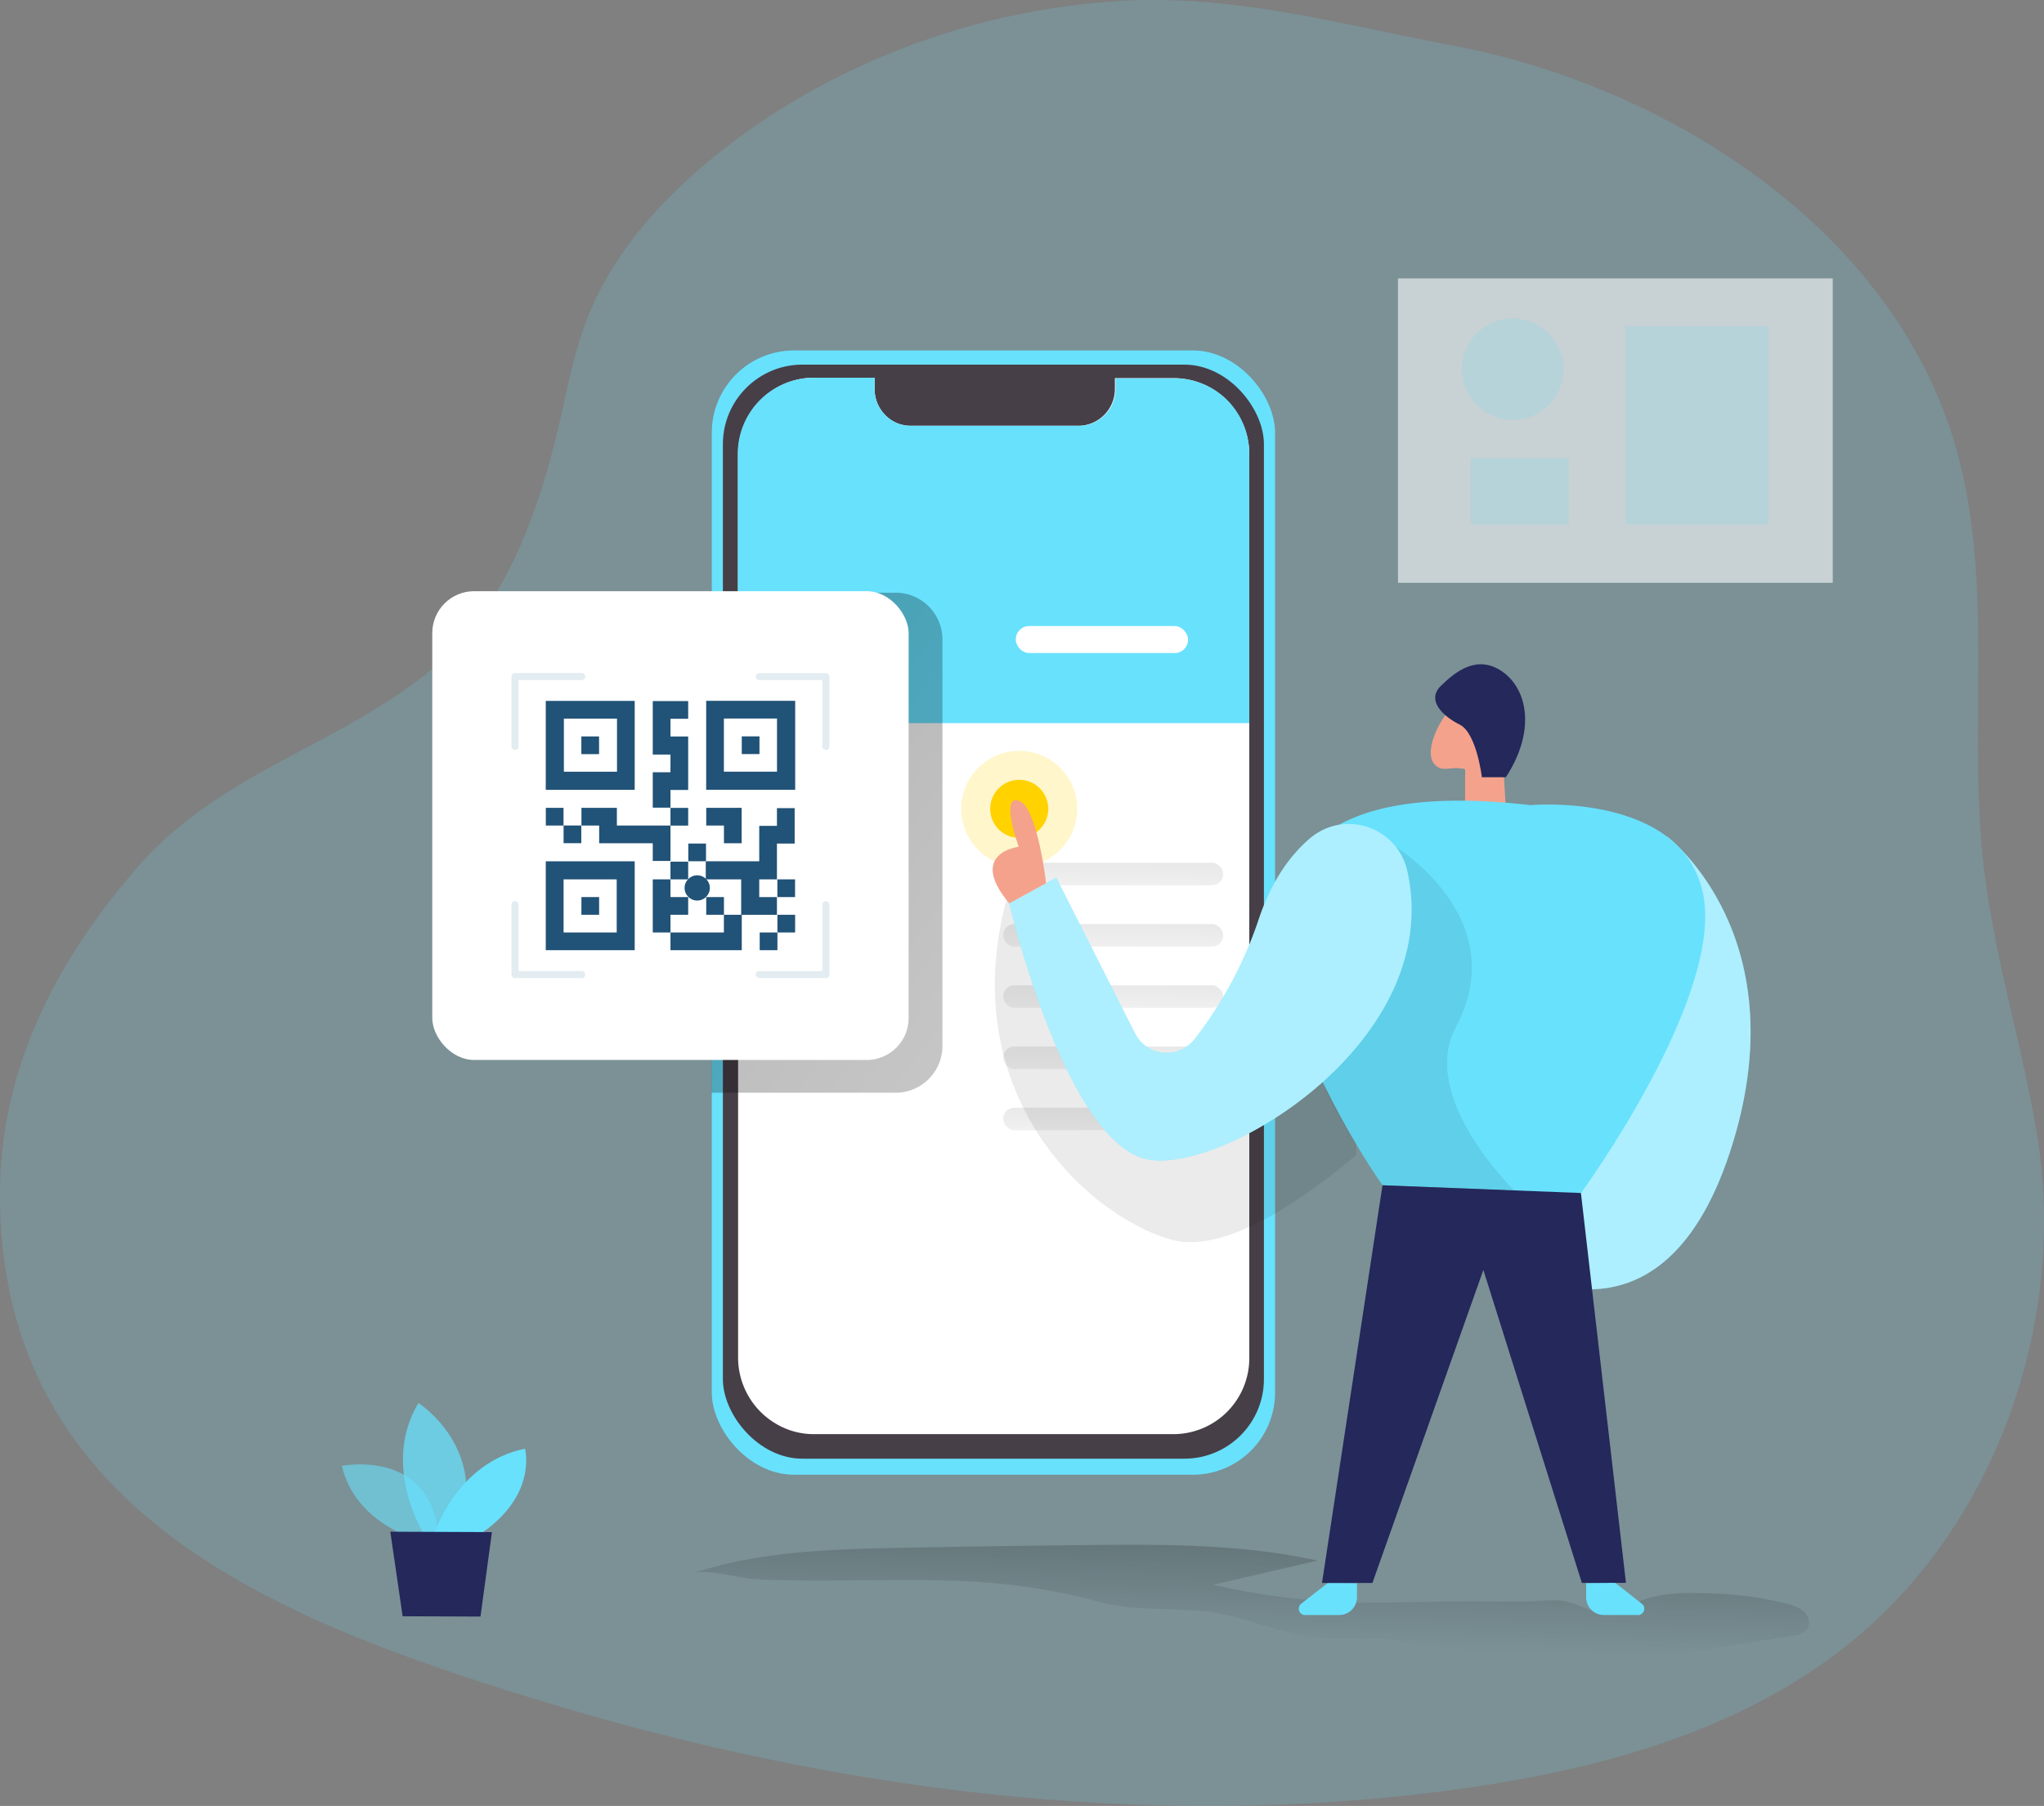 <svg xmlns="http://www.w3.org/2000/svg" xmlns:xlink="http://www.w3.org/1999/xlink" viewBox="0 0 346.32 306"><rect x="0" y="0" width="346.32" height="306" fill="#808080" stroke="none"/><defs><style>.cls-1,.cls-20,.cls-21,.cls-3{fill:#68e1fd;}.cls-1{opacity:0.18;}.cls-1,.cls-14,.cls-15,.cls-17,.cls-20,.cls-21,.cls-22{isolation:isolate;}.cls-2{fill:url(#linear-gradient);}.cls-4{fill:#473f47;}.cls-17,.cls-22,.cls-5{fill:#fff;}.cls-6{fill:url(#linear-gradient-2);}.cls-7{fill:#fcbdba;}.cls-8{fill:none;}.cls-9{fill:url(#linear-gradient-3);}.cls-10{fill:url(#linear-gradient-4);}.cls-11{fill:url(#linear-gradient-5);}.cls-12{fill:url(#linear-gradient-6);}.cls-13{fill:url(#linear-gradient-7);}.cls-14,.cls-16{fill:#ffd200;}.cls-14{opacity:0.2;}.cls-15{opacity:0.08;}.cls-17{opacity:0.46;}.cls-18{fill:#f4a28c;}.cls-19{fill:#24285b;}.cls-20,.cls-22{opacity:0.58;}.cls-21{opacity:0.73;}.cls-23{opacity:0.9;}.cls-24{fill:#093f68;}.cls-25{fill:#dfeaef;}</style><linearGradient id="linear-gradient" x1="203.45" y1="-401.32" x2="199.93" y2="-285.65" gradientTransform="translate(19.19 570.58) scale(0.96)" gradientUnits="userSpaceOnUse"><stop offset="0.01"/><stop offset="0.84" stop-opacity="0"/></linearGradient><linearGradient id="linear-gradient-2" x1="0.78" y1="-540.64" x2="352.12" y2="-268.05" gradientTransform="translate(19.19 570.58) scale(0.96)" gradientUnits="userSpaceOnUse"><stop offset="0.01"/><stop offset="0.08" stop-opacity="0.69"/><stop offset="0.21" stop-opacity="0.32"/><stop offset="1" stop-opacity="0"/></linearGradient><linearGradient id="linear-gradient-3" x1="179.42" y1="-576.38" x2="175.64" y2="-401.38" xlink:href="#linear-gradient"/><linearGradient id="linear-gradient-4" x1="179.42" y1="-565.59" x2="175.64" y2="-390.59" xlink:href="#linear-gradient"/><linearGradient id="linear-gradient-5" x1="179.42" y1="-554.8" x2="175.64" y2="-379.79" xlink:href="#linear-gradient"/><linearGradient id="linear-gradient-6" x1="179.42" y1="-544" x2="175.64" y2="-369" xlink:href="#linear-gradient"/><linearGradient id="linear-gradient-7" x1="179.42" y1="-533.21" x2="175.64" y2="-358.21" xlink:href="#linear-gradient"/></defs><g id="Layer_2" data-name="Layer 2"><g id="Layer_1-2" data-name="Layer 1"><g id="Layer_1-2-2" data-name="Layer 1-2"><g id="Layer_2-2" data-name="Layer 2-2"><g id="Layer_1-2-2-2" data-name="Layer 1-2-2"><path class="cls-1" d="M191.64.07c-1,0-2,.1-3,.18A123,123,0,0,0,131.46,19a116.47,116.47,0,0,0-9.86,7.08c-9.25,7.42-17.55,16.49-21.94,27.5-2.29,5.76-3.46,11.83-4.81,17.85C91.16,87.34,85.24,103.8,72.44,114c-15.95,12.71-35.34,17.08-49.2,33C9.53,162.83,0,181.07,0,202.41c0,53.14,45.89,71.6,88.84,84.92,50.81,15.83,104.85,23.08,157.83,15.88,22.45-3.06,45.19-8.95,63.45-22.27C337.54,261,350.73,224.47,345,191.4c-2.88-16.77-8-31.93-9.33-49.17-1.79-22.48,2-45.53-4.6-67.48-11-36.43-49-60.25-84.8-67C228,4.3,210.46-.66,191.64.07Z"/><path class="cls-2" d="M304.63,272.4a4.11,4.11,0,0,1,1.13.81,2.36,2.36,0,0,1,.37,2.93,3.21,3.21,0,0,1-2.25,1l-29.8,4.64c-5.21.81-10.46,1.61-15.72,1.35A37.43,37.43,0,0,1,251,282c-4.49-1.11-8.77-3-13.31-3.85s-9.05-.29-13.59-.57c-5.43-.34-10.58-2.56-15.86-3.85-7.35-1.73-15.07-.39-22.18-2.36a102.54,102.54,0,0,0-22.77-3.45c-7.81-.35-15.63-.12-23.43-.11-3.92,0-7.83,0-11.74-.22-2.81-.14-8.23-1.81-10.8-1,11.39-3.76,23.53-4.09,35.47-4.33q15.78-.3,31.54-.46c13-.13,26.17-.17,38.91,2.63l-17.66,4.09a119.66,119.66,0,0,0,27.78,3.05l11.83-.21c4.39-.06,8.79,0,13.18,0,1.86,0,3.91-.31,5.77-.18s3.89,1.13,5.77,1.81a6.6,6.6,0,0,0,3.36.6,9.24,9.24,0,0,0,2.89-1.45c3.69-2.2,8.18-2.29,12.44-2.17a59.75,59.75,0,0,1,14.4,1.82A9.4,9.4,0,0,1,304.63,272.4Z"/><rect class="cls-3" x="120.6" y="59.38" width="95.44" height="190.5" rx="13.94"/><rect class="cls-4" x="122.48" y="61.78" width="91.67" height="185.38" rx="13.48"/><path class="cls-5" d="M211.67,77V230a12.87,12.87,0,0,1-12.74,13h-61a12.5,12.5,0,0,1-6.37-1.71A13,13,0,0,1,125.06,230V77a12.91,12.91,0,0,1,12.8-13h10.33v2A6.25,6.25,0,0,0,152,71.7a6.33,6.33,0,0,0,2.35.45H182.7a6.24,6.24,0,0,0,6.2-6.25V64.07h10a12.75,12.75,0,0,1,8.84,3.6A13,13,0,0,1,211.67,77Z"/><path class="cls-3" d="M211.67,77v45.52H125V77a12.91,12.91,0,0,1,12.8-13h10.39v2A6.25,6.25,0,0,0,152,71.7a6.33,6.33,0,0,0,2.35.45H182.7A6.23,6.23,0,0,0,189,66v-1.9h10a12.75,12.75,0,0,1,8.84,3.6A13,13,0,0,1,211.67,77Z"/><path class="cls-6" d="M120.57,185.15h31.31a7.93,7.93,0,0,0,7.8-8.06h0v-68.6a7.93,7.93,0,0,0-7.8-8.06H120.57Z"/><rect class="cls-5" x="73.24" y="100.17" width="80.71" height="79.43" rx="7.1"/><path class="cls-7" d="M232.1,163.5l-2.09-.64s-.06-.15-.15-.44A7.25,7.25,0,0,0,232.1,163.5Z"/><path class="cls-8" d="M242,125.17h-.1"/><rect class="cls-5" x="172.11" y="106.08" width="29.18" height="4.57" rx="2.25"/><rect class="cls-9" x="169.98" y="146.19" width="37.26" height="3.82" rx="1.87"/><rect class="cls-10" x="169.98" y="156.57" width="37.26" height="3.82" rx="1.87"/><rect class="cls-11" x="169.98" y="166.95" width="37.26" height="3.82" rx="1.87"/><rect class="cls-12" x="169.98" y="177.32" width="37.26" height="3.82" rx="1.87"/><rect class="cls-13" x="169.98" y="187.69" width="37.26" height="3.82" rx="1.87"/><circle class="cls-14" cx="172.69" cy="137.05" r="9.83"/><path class="cls-15" d="M198.24,210c9,2.67,22.29-6.49,31.55-14.29V153.33L212.3,180.12l-18.75,4.12L171,150.75C161.16,184,183.22,205.53,198.24,210Z"/><circle class="cls-16" cx="172.69" cy="137.05" r="4.92"/><path class="cls-3" d="M255.14,184.22v29.92s25.83,17.79,37.92-18.78-10.6-53.6-10.6-53.6Z"/><path class="cls-17" d="M255.14,184.22v29.92s25.83,17.79,37.92-18.78-10.6-53.6-10.6-53.6Z"/><path class="cls-3" d="M229.91,268.24v2.41a3,3,0,0,1-3,3h-5.78a1,1,0,0,1-.85-.42,1.07,1.07,0,0,1,.19-1.5L225,268.2Z"/><path class="cls-3" d="M268.75,268.24v2.41a3,3,0,0,0,3,3h5.77a1,1,0,0,0,.85-.42,1.06,1.06,0,0,0-.18-1.49h0l-4.56-3.57Z"/><path class="cls-18" d="M248.24,136.43v-4.94c0-1.41.25-1.19-1.15-1.33-1.58-.15-2.85.68-4.06-.69-2.25-2.49,2.1-10.66,6.25-12.18s5.08,6.8,5.08,6.8l.78,12.91Z"/><path class="cls-3" d="M234.24,200.83l33.61,1.35s24.13-33,20.74-50.54-29.31-15.22-29.31-15.22C182,127.47,234.24,200.83,234.24,200.83Z"/><path class="cls-15" d="M224.39,184c1.68,4.71,9.8,16.81,9.8,16.81l22.33.87s-16.21-15.75-9.87-27.61c9.87-18.43-10.24-30.61-10.24-30.61S222.72,179.31,224.39,184Z"/><polygon class="cls-19" points="234.24 200.83 223.99 268.22 232.53 268.22 251.33 215.18 268.02 268.21 275.49 268.2 267.86 202.14 234.24 200.83"/><path class="cls-19" d="M254.55,113.8c-4.23-2.94-7.86-.08-10.4,2.39s.32,5.16,3.18,6.59,3.75,8.91,3.75,8.91h4.06C260.29,123.81,258.78,116.75,254.55,113.8Z"/><path class="cls-3" d="M193.86,196.31C180.19,192.49,171,153.07,171,153.07l7.95-4.38,13.39,26.46a6,6,0,0,0,10,1,68.28,68.28,0,0,0,11-20.59c2.21-6.52,5.39-10.74,8.59-13.49a10.3,10.3,0,0,1,4.52-2.24,10.15,10.15,0,0,1,12,7.81C244.92,176.76,206.08,199.71,193.86,196.31Z"/><path class="cls-17" d="M193.86,196.31C180.19,192.49,171,153.07,171,153.07l7.95-4.38,13.39,26.46a6,6,0,0,0,10,1,68.28,68.28,0,0,0,11-20.59c2.21-6.52,5.39-10.74,8.59-13.49a10.3,10.3,0,0,1,4.52-2.24,10.15,10.15,0,0,1,12,7.81C244.92,176.76,206.08,199.71,193.86,196.31Z"/><path class="cls-18" d="M171,153.07c-7.15-8.57,1.6-9.59,1.6-9.59s-3.18-8.86,0-7.83,4.64,14,4.64,14Z"/><path class="cls-20" d="M70.49,260.82S60.16,258,57.92,248.38c0,0,16-3.23,16.46,13.29Z"/><path class="cls-21" d="M71.76,259.79s-7.23-11.41-.87-22.07c0,0,12.18,7.72,6.77,22.09Z"/><path class="cls-3" d="M73.62,259.8s3.81-12,15.33-14.33c0,0,2.17,7.83-7.46,14.36Z"/><polygon class="cls-19" points="66.13 259.53 68.22 273.86 81.41 273.91 83.35 259.6 66.13 259.53"/><rect class="cls-22" x="236.86" y="47.17" width="73.67" height="51.58"/><circle class="cls-1" cx="256.3" cy="62.55" r="8.6"/><rect class="cls-1" x="275.42" y="55.25" width="24.21" height="33.63"/><rect class="cls-1" x="249.18" y="77.6" width="16.63" height="11.28"/><g id="_476_qr_code_outline" data-name=" 476 qr code outline" class="cls-23"><path class="cls-24" d="M107.54,118.76v15.07H92.47V118.76Zm-3,12v-9h-9v9Z"/><path class="cls-24" d="M119.65,118.75h15.08v15.07H119.65Zm3,3v9h9v-9Z"/><path class="cls-24" d="M107.54,161H92.47V145.94h15.07ZM95.49,149v9h9v-9Z"/><path class="cls-24" d="M119.64,145.93h9v-6h3v-3h3v6h-3V149h-3v3h3v3h-6.06v-6h-6v-3Z"/><path class="cls-24" d="M113.6,136.85h-3v-6h3v-3h-3v-9.06h6v3h-3v3h3v9.06h-3Z"/><path class="cls-24" d="M113.6,139.88v6h-3v-3h-9.08v-3h-3v-3h6v3Z"/><path class="cls-24" d="M125.68,155v6H113.6v-3h9.05v-3h3Z"/><path class="cls-24" d="M113.6,158h-3v-9h3v3h3v3h-3Z"/><path class="cls-24" d="M125.66,136.88v6h-3v-3h-3v-3Z"/><path class="cls-24" d="M113.6,149v-3h3v3Z"/><path class="cls-24" d="M116.62,145.93v-3h3v3Z"/><path class="cls-24" d="M98.49,139.87v3h-3v-3Z"/><path class="cls-24" d="M113.6,139.89v-3h3v3Z"/><path class="cls-24" d="M131.71,149h3v3h-3Z"/><path class="cls-24" d="M95.48,139.88h-3v-3h3Z"/><path class="cls-24" d="M131.72,158v-3h3v3Z"/><path class="cls-24" d="M131.72,158v3h-3v-3Z"/><path class="cls-24" d="M101.5,124.78v3h-3v-3Z"/><path class="cls-24" d="M128.68,127.77h-3v-3h3Z"/><path class="cls-24" d="M98.51,152h3v3h-3Z"/><circle class="cls-24" cx="118.13" cy="150.45" r="2.14"/><path class="cls-24" d="M122.66,155h-3v-3h3Z"/><path class="cls-25" d="M87.26,127.05a.58.58,0,0,1-.6-.56v0h0V114.64a.6.6,0,0,1,.6-.6H98.55a.6.6,0,0,1,.6.6.57.57,0,0,1-.57.59H87.86v11.23a.57.57,0,0,1-.57.59h0Z"/><path class="cls-25" d="M139.93,127.05a.58.58,0,0,1-.6-.56v0h0V115.23H128.64a.58.58,0,0,1-.59-.57h0a.59.59,0,0,1,.58-.6h11.3a.6.6,0,0,1,.6.6h0v11.82a.57.57,0,0,1-.57.59h0Z"/><path class="cls-25" d="M98.55,165.72H87.26a.58.58,0,0,1-.6-.56v0h0V153.3a.6.6,0,0,1,1.2,0v11.23H98.55a.6.6,0,0,1,.6.6h0a.57.57,0,0,1-.57.59h0Z"/><path class="cls-25" d="M139.93,165.72H128.64a.58.58,0,0,1-.59-.57h0a.59.59,0,0,1,.58-.6h10.7V153.3a.6.6,0,0,1,1.2,0v11.83a.57.57,0,0,1-.57.59h0Z"/></g></g></g></g></g></g></svg>